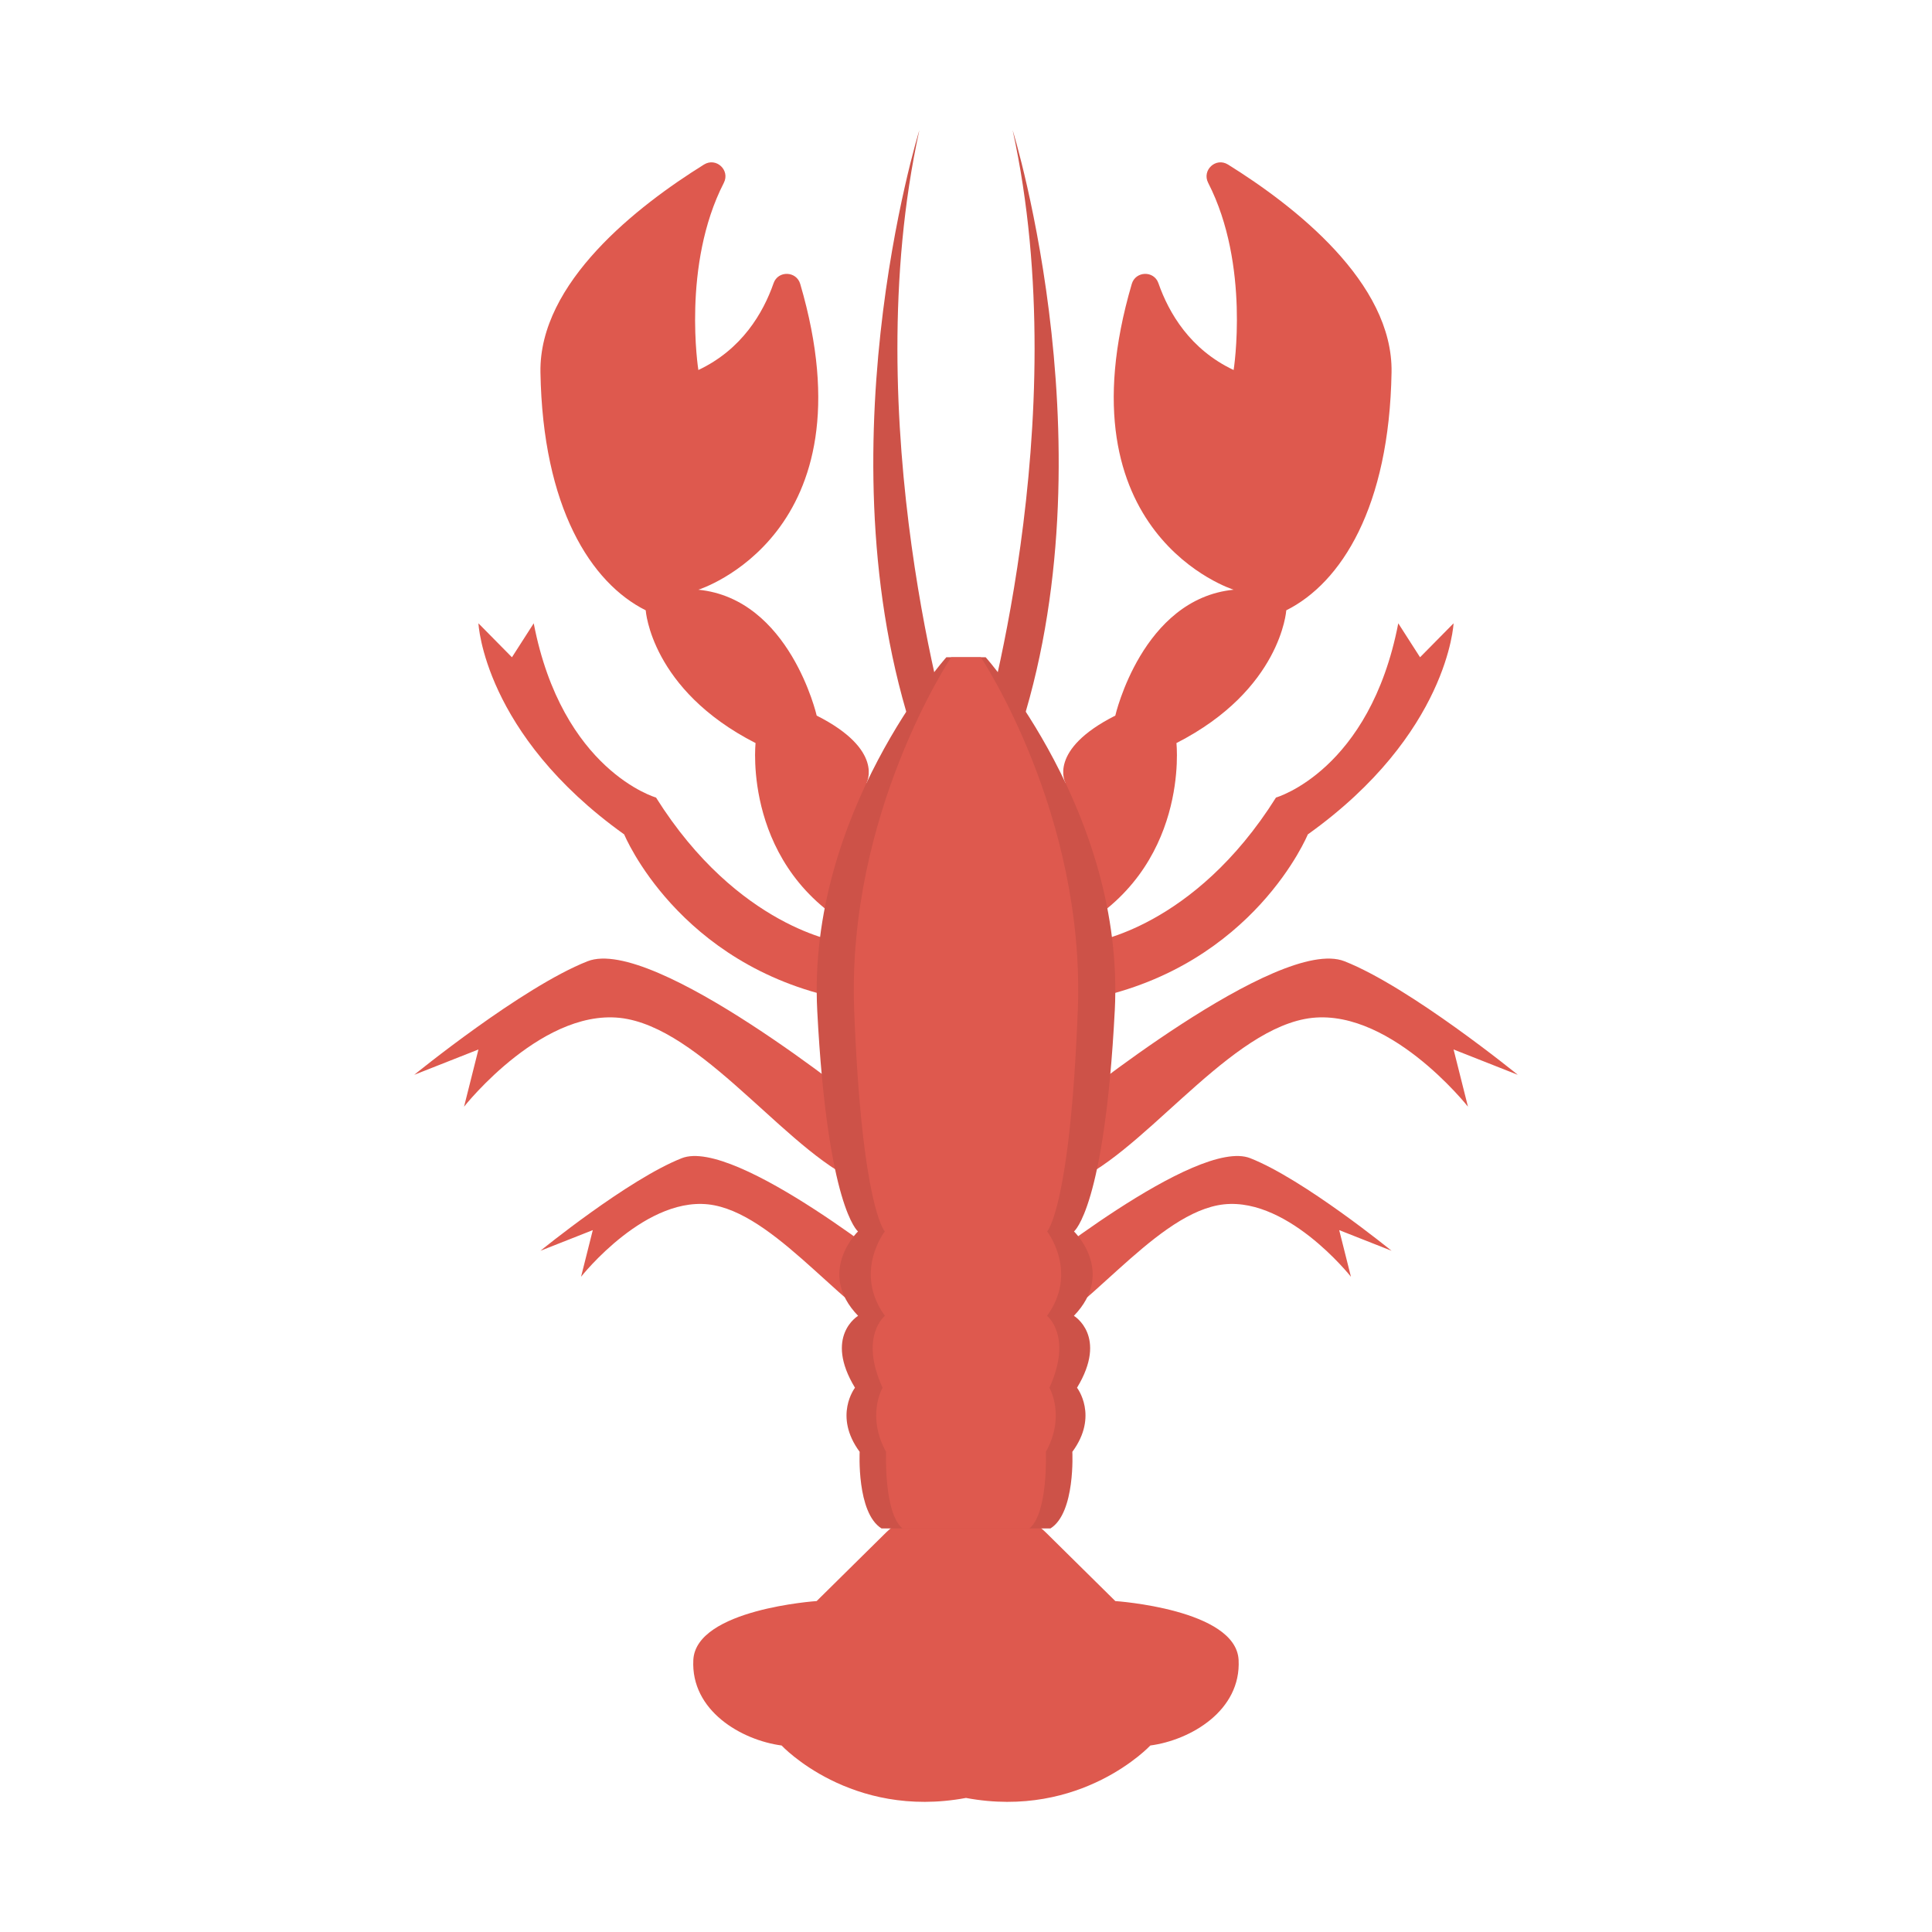 <svg enable-background="new 0 0 110 110" height="512" viewBox="0 0 110 110" width="512" xmlns="http://www.w3.org/2000/svg"><path d="m57.655 7.409s5.902 18.993 0 35.41l-1.852-.537c0 0 5.501-18.242 1.852-34.874z" fill="#cd5248"/><path d="m52.345 7.409s-5.902 18.993 0 35.41l1.852-.537c0 0-5.501-18.242-1.852-34.874z" fill="#cd5248"/><g fill="#de594e"><path d="m69.919 9.369c-.692-.431-1.502.318-1.13 1.043 2.402 4.679 1.449 10.655 1.449 10.655-2.476-1.169-3.69-3.246-4.284-4.947-.254-.726-1.299-.693-1.515.045-4.192 14.291 5.799 17.411 5.799 17.411-5.212.521-6.737 7.167-6.737 7.167-3.871 1.955-2.842 3.823-2.842 3.823s-6.187 11.944.458 8.426c6.645-3.518 5.864-10.685 5.864-10.685 5.963-3.042 6.254-7.558 6.254-7.558 3.127-1.564 5.864-5.864 5.994-13.551.087-5.115-5.537-9.48-9.31-11.829z"/><path d="m62.156 53.64s5.819-.791 10.493-8.231c0 0 5.342-1.526 6.963-9.92l1.24 1.933 1.908-1.933s-.286 6.296-8.299 12.019c0 0-3.052 7.44-12.305 9.348"/><path d="m60.779 63.01s12.024-9.755 15.768-8.281 9.869 6.466 9.869 6.466l-3.655-1.442.819 3.257s-4.651-5.899-9.302-4.991c-4.651.907-9.415 7.94-13.499 9.415s0-4.424 0-4.424z"/><path d="m58.326 72.694s9.805-7.955 12.857-6.752c3.052 1.202 8.047 5.272 8.047 5.272l-2.981-1.176.668 2.656s-3.792-4.81-7.585-4.07c-3.792.74-7.677 6.475-11.007 7.677-3.33 1.202-0-3.607-0-3.607z"/><path d="m63.501 91.158-3.963-3.914c-.965-.953-2.402-1.247-3.664-.75l-.875.345-.875-.345c-1.262-.497-2.699-.203-3.664.75l-3.963 3.914s-6.87.457-7.022 3.35c-.152 2.894 2.741 4.569 5.026 4.873 0 0 3.926 4.211 10.497 2.986 6.571 1.225 10.497-2.986 10.497-2.986 2.284-.305 5.178-1.98 5.026-4.873s-7.022-3.35-7.022-3.35z"/><path d="m40.081 9.369c.692-.431 1.502.318 1.13 1.043-2.402 4.679-1.449 10.655-1.449 10.655 2.476-1.169 3.69-3.246 4.284-4.947.254-.726 1.299-.693 1.515.045 4.192 14.291-5.799 17.411-5.799 17.411 5.212.521 6.737 7.167 6.737 7.167 3.871 1.955 2.842 3.823 2.842 3.823s6.187 11.944-.458 8.426c-6.645-3.518-5.864-10.685-5.864-10.685-5.963-3.042-6.254-7.558-6.254-7.558-3.127-1.564-5.864-5.864-5.994-13.551-.087-5.115 5.537-9.48 9.31-11.829z"/><path d="m47.844 53.64s-5.819-.791-10.493-8.231c0 0-5.342-1.526-6.963-9.92l-1.24 1.933-1.908-1.933s.286 6.296 8.299 12.019c0 0 3.052 7.44 12.305 9.348"/><path d="m49.221 63.01s-12.024-9.755-15.767-8.281-9.869 6.466-9.869 6.466l3.655-1.442-.819 3.257s4.651-5.899 9.302-4.991c4.651.907 9.415 7.94 13.499 9.415s0-4.424 0-4.424z"/><path d="m51.674 72.694s-9.805-7.955-12.857-6.752c-3.052 1.202-8.047 5.272-8.047 5.272l2.981-1.176-.668 2.656s3.792-4.81 7.585-4.07c3.792.74 7.677 6.475 11.007 7.677 3.33 1.202 0-3.607 0-3.607z"/></g><path d="m63.471 57.539c.58-11.22-7.351-20.118-7.351-20.118h-1.109-.021-1.109s-7.931 8.898-7.351 20.118c.58 11.22 2.321 12.574 2.321 12.574s-2.397 2.313.006 4.805c0 0-1.958 1.157-.178 4.094 0 0-1.246 1.602.267 3.649 0 0-.183 3.471 1.243 4.361h4.8.021 4.8c1.427-.89 1.244-4.361 1.244-4.361 1.513-2.047.267-3.649.267-3.649 1.78-2.937-.178-4.094-.178-4.094 2.403-2.492.006-4.805.006-4.805s1.741-1.354 2.321-12.574z" fill="#cd5248"/><path d="m61.366 57.539c.436-11.22-5.524-20.118-5.524-20.118h-.834-.016-.834s-5.96 8.898-5.524 20.118 1.744 12.574 1.744 12.574-1.801 2.313.005 4.805c0 0-1.471 1.157-.134 4.094 0 0-.936 1.602.201 3.649 0 0-.138 3.471.934 4.361h3.607.016 3.607c1.072-.89.934-4.361.934-4.361 1.137-2.047.201-3.649.201-3.649 1.338-2.937-.134-4.094-.134-4.094 1.806-2.492.005-4.805.005-4.805s1.308-1.354 1.744-12.574z" fill="#de594e"/></svg>